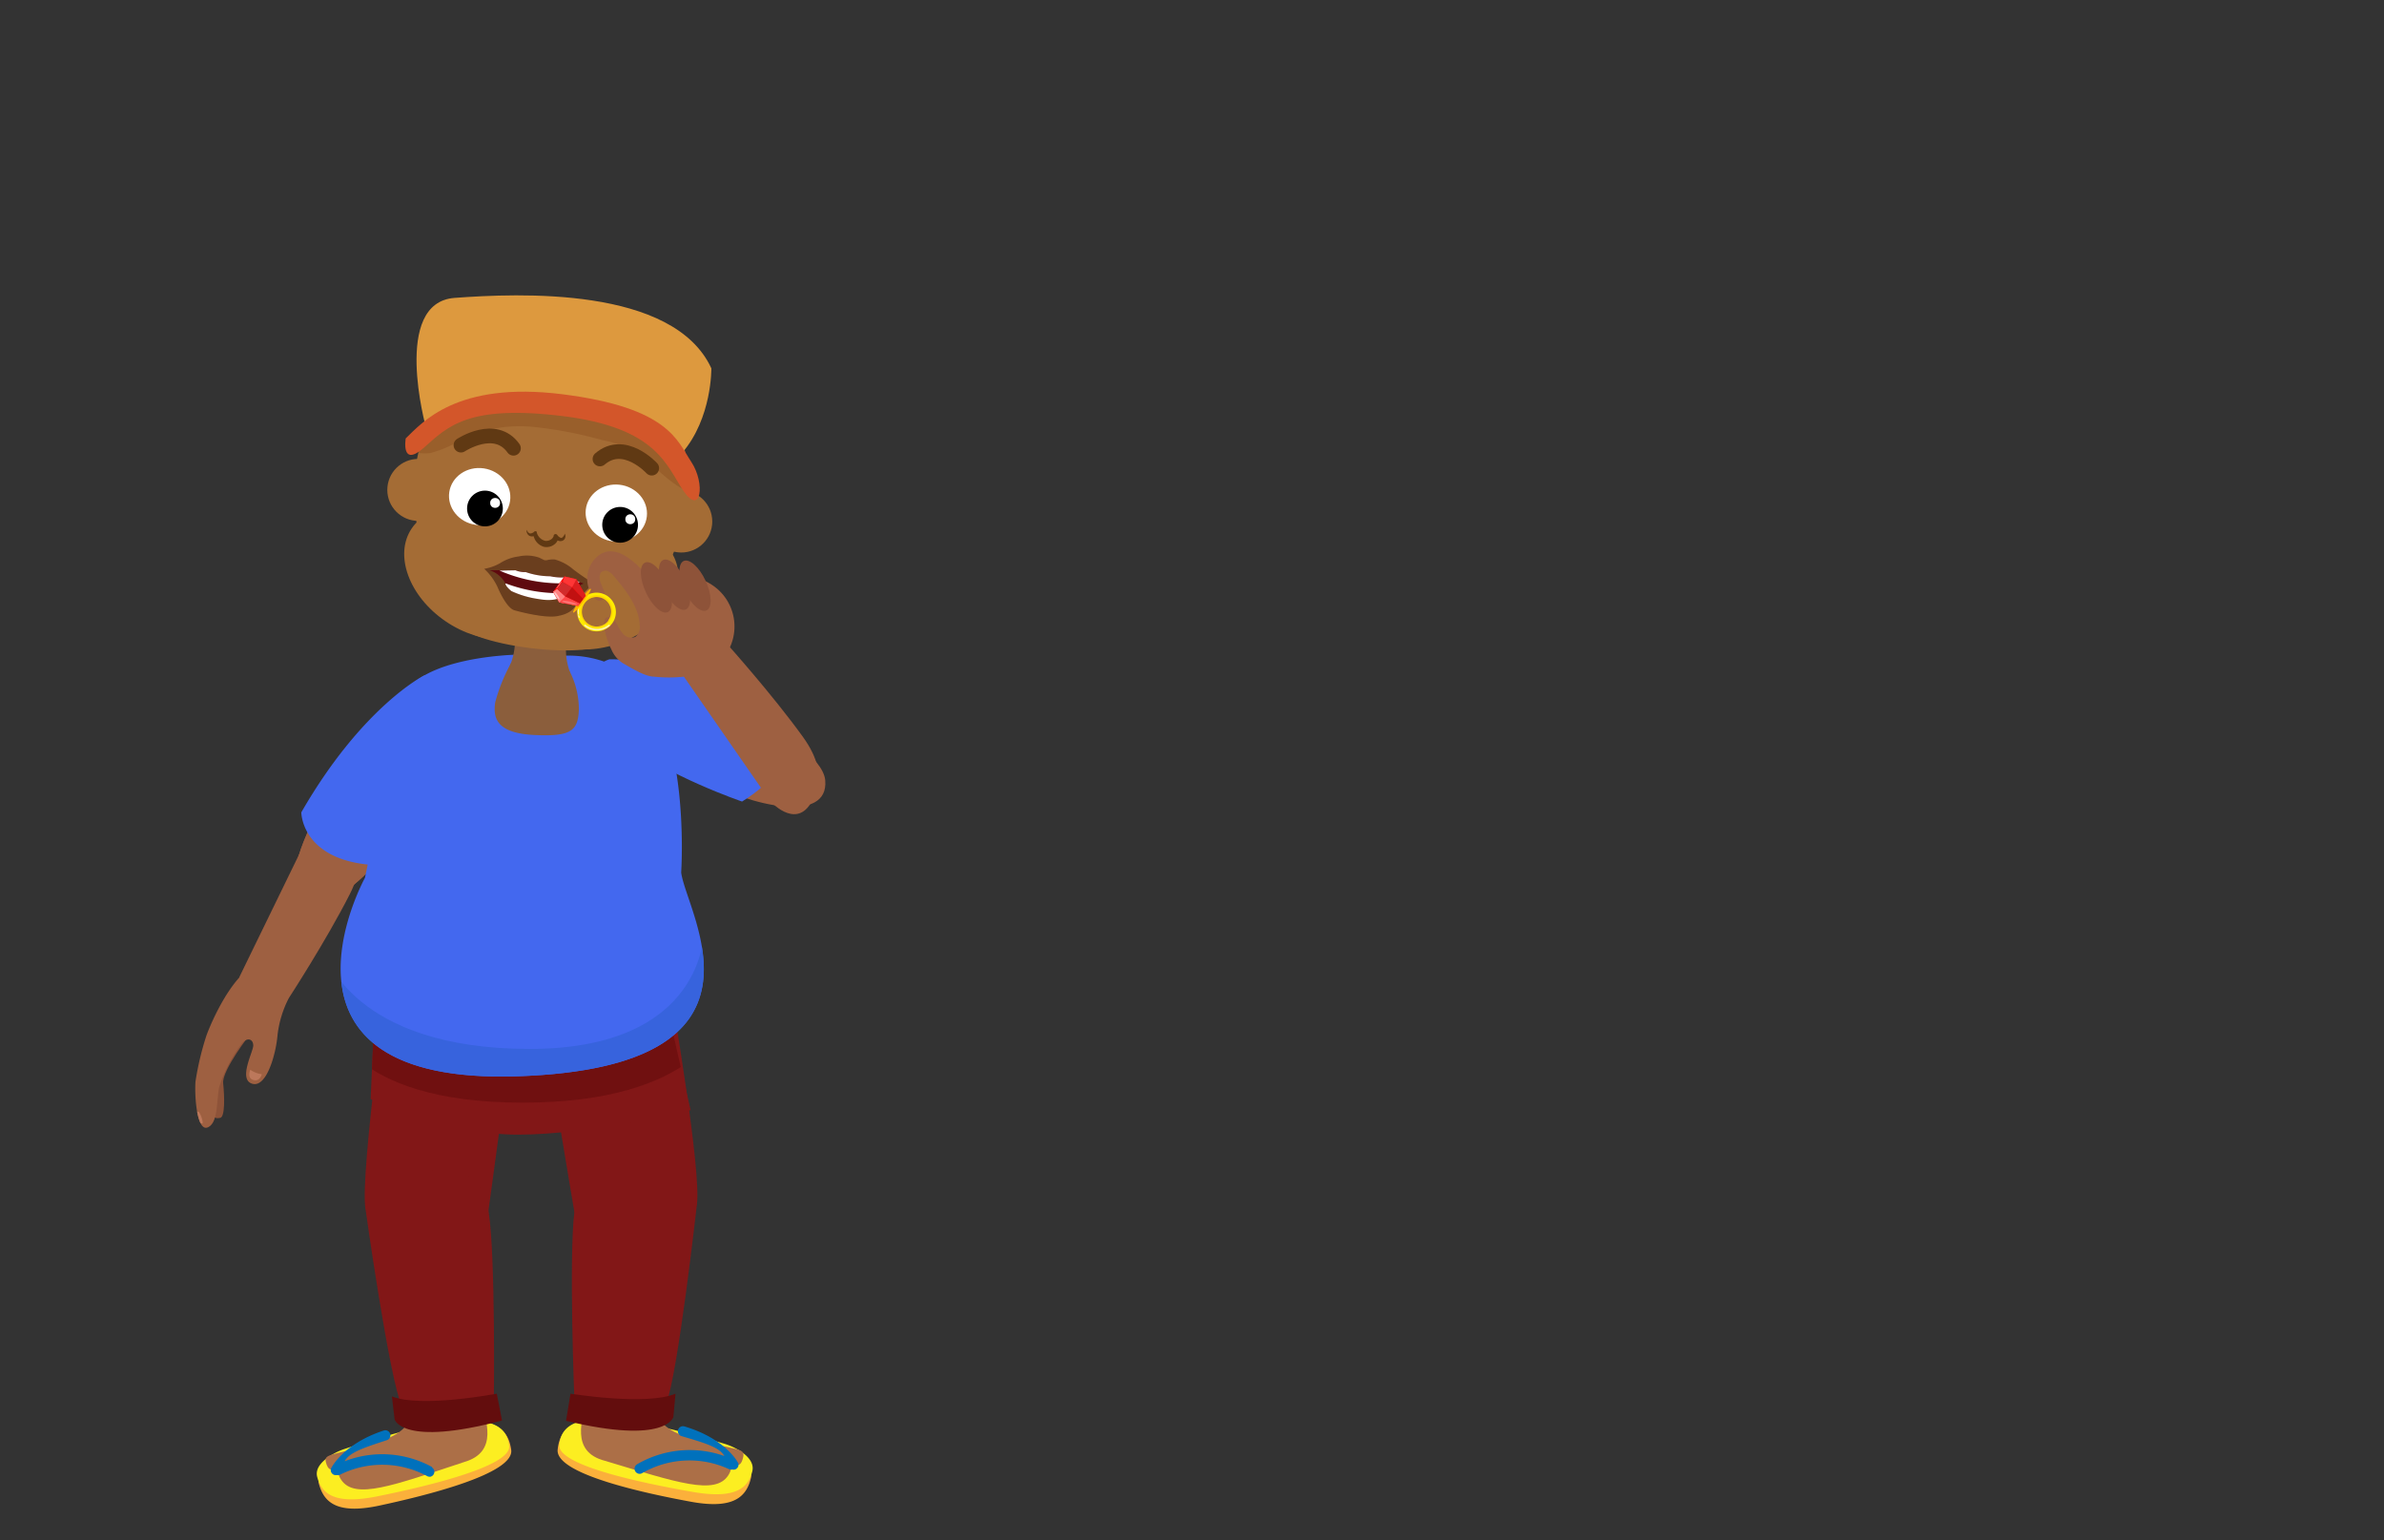 <svg xmlns="http://www.w3.org/2000/svg" xmlns:xlink="http://www.w3.org/1999/xlink" viewBox="0 0 260 168"><rect x="0" y="0" width="260" height="168" fill="#333333" stroke="none"/><defs><style>.cls-1{fill:#9e6041;}.cls-2{fill:#821717;}.cls-3{fill:#4368ef;}.cls-4{fill:#a46c35;}.cls-5{fill:#ffec00;}.cls-6{fill:red;}.cls-7{fill:#8e5339;}.cls-8{clip-path:url(#clip-path);}.cls-9{fill:#bc785b;}.cls-10{fill:#fbb03b;}.cls-11{fill:#fcee21;}.cls-12{fill:#ac6f47;}.cls-13{fill:#0071bc;}.cls-14{fill:#630d0d;}.cls-15{clip-path:url(#clip-path-2);}.cls-16{fill:#701010;}.cls-17{clip-path:url(#clip-path-3);}.cls-18{fill:#3763dd;}.cls-19{fill:#8b5e3c;}.cls-20{clip-path:url(#clip-path-4);}.cls-21{fill:#995f2b;}.cls-22{fill:#603913;}.cls-23{fill:#fff;}.cls-24,.cls-33{fill:none;stroke-linecap:round;stroke-linejoin:round;}.cls-24{stroke:#603913;stroke-width:1.6px;}.cls-25{fill:#6a3e1e;}.cls-26{fill:#5f0a0f;}.cls-27{fill:#dd993e;}.cls-28{fill:#d3562a;}.cls-29{clip-path:url(#clip-path-5);}.cls-30{fill:#ffc200;}.cls-31{fill:#fa0;opacity:0.31;}.cls-32{fill:#fff1ae;}.cls-33{stroke:#fff1ae;stroke-width:0.18px;}.cls-34{fill:#ffb600;}.cls-35{clip-path:url(#clip-path-6);}.cls-36{fill:#ff8080;}.cls-37{fill:#ff3636;}.cls-38{fill:#ff4848;}.cls-39{fill:#dd1f1f;}.cls-40{fill:#c11111;}.cls-41{fill:#d12c2c;}.cls-42{fill:#ff8f8f;}.cls-43,.cls-44{fill:#ffc2c2;}.cls-44{opacity:0.35;}</style><clipPath id="clip-path"><path class="cls-1" d="M31.49,108.87a11.77,11.77,0,0,0-1.22,4c-.16,2-1.17,5.78-2.75,5.33s.1-3.48.1-4.17-.66-1-1.31-.13a15.53,15.53,0,0,0-2.41,4.69c-.3,1.5-.09,3.89-1.25,4.37s-1.45-3.31-1.33-5a31.55,31.55,0,0,1,1.21-5.07s1.72-4.73,4.29-7l3.34,1.12Z"/></clipPath><clipPath id="clip-path-2"><path class="cls-2" d="M40.8,111.52l-.38,8.35s8.09,3.88,16.07,3.88,18.83-2.67,18.83-2.67l-2.7-11.79Z"/></clipPath><clipPath id="clip-path-3"><path class="cls-3" d="M74.29,95.16s1.27-18.7-6.73-22.27a11.78,11.78,0,0,0-6.46-1.35l-2.28-.12v-.07l-2.41.05s-10.75.16-12.61,4.85c0,0-2,9.91-4,19.49,0,0-12.49,22.67,16.76,21.64S74.85,99.62,74.29,95.16Z"/></clipPath><clipPath id="clip-path-4"><ellipse class="cls-4" cx="60.08" cy="53.21" rx="16.68" ry="14.93" transform="translate(0.07 106.5) rotate(-83.13)"/></clipPath><clipPath id="clip-path-5"><path class="cls-5" d="M63.88,65l-.46-.72-.54.73-.12.17-.54.73.82.23A2.11,2.11,0,1,0,63.88,65Zm2.46,2.71A1.61,1.61,0,1,1,66,65.41,1.61,1.61,0,0,1,66.34,67.66Z"/></clipPath><clipPath id="clip-path-6"><polygon class="cls-6" points="61.55 62.87 60.98 63.64 60.88 63.78 60.31 64.55 60.98 65.7 63.05 66.09 63.88 64.96 62.85 63.17 61.55 62.87"/></clipPath></defs><g id="_3" data-name="3"><path class="cls-7" d="M27.34,112.71s-3.15,4-3,5.44.21,3.65-.32,3.77-1.66.12-1.41-4,4.12-9.1,4.12-9.1l1.39,1Z"/><path class="cls-1" d="M31.49,108.87a11.77,11.77,0,0,0-1.22,4c-.16,2-1.17,5.78-2.75,5.33s.1-3.48.1-4.17-.66-1-1.31-.13a15.53,15.53,0,0,0-2.41,4.69c-.3,1.5-.09,3.89-1.25,4.37s-1.45-3.31-1.33-5a31.55,31.55,0,0,1,1.21-5.07s1.72-4.73,4.29-7l3.34,1.12Z"/><g class="cls-8"><path class="cls-9" d="M21.61,122.24s.49.55.5.17a3.07,3.07,0,0,0-.38-1.09s-.25-.21-.37,0S21.61,122.24,21.61,122.24Z"/></g><path class="cls-9" d="M28.55,117.16a2.75,2.75,0,0,1-1.25-.49s-.4.91.33,1.12S28.55,117.16,28.55,117.16Z"/><path class="cls-1" d="M45.79,76.05c-3.66-.54-15.39,16.52-13.4,20.87s8.42-1.47,11.73-7S52.41,77,45.79,76.05Z"/><path class="cls-1" d="M37.82,90.24s2.91,2.2.32,7.3-6.65,11.33-6.65,11.33-4.64,2.32-5.37-2.34l7.45-15.29S35.7,87.81,37.82,90.24Z"/><path class="cls-1" d="M45.79,76.05c-3.65-.54-15.38,16.52-13.39,20.87s8.41-1.47,11.73-7S52.42,77,45.79,76.05Z"/><path class="cls-3" d="M46.22,73.69S39.49,77.07,32.86,88.6c0,0,0,5.52,8.57,5.78A89.77,89.77,0,0,0,48,81.91C50.22,76.14,48.83,73.09,46.22,73.69Z"/><path class="cls-10" d="M78.78,157.68a6.94,6.94,0,0,1,1.75.86,2.62,2.62,0,0,1,1.39,2.56c-.45,2-1.71,3.58-6.55,2.69s-14.86-3-14.55-5.7S63,152.45,78.78,157.68Z"/><path class="cls-11" d="M78.89,157.43a7,7,0,0,1,1.75.77c.79.49,1.64,1.28,1.41,2.25-.42,1.72-1.66,3.11-6.48,2.27S60.75,159.9,61,157.58,63.08,152.68,78.89,157.43Z"/><path class="cls-12" d="M73.78,129.17s1.91,3-1.29,14.11-.85,12.63,3.71,13.81,5.14.81,4.81,2-.91.46-1.46.52.67.07-.12,1.29c-1.43,2.23-5.61.78-13.43-1.57-3.92-1-2.39-4.68-2.11-6.5s1-18.57,0-21S73.78,129.17,73.78,129.17Z"/><path class="cls-13" d="M69.5,159.69A11.38,11.38,0,0,1,79,158.8c-.55-1-2.3-1.46-4.67-2.17a.55.55,0,1,1,.31-1.06c4.43,1.31,5.85,3.9,5.89,4.05a.55.55,0,0,1-.42.66.33.33,0,0,1-.17,0l-.11,0a.61.61,0,0,1-.35-.06,10.29,10.29,0,0,0-9.45.45.52.52,0,0,1-.32.07.55.55,0,0,1-.43-.28A.56.56,0,0,1,69.5,159.69Z"/><ellipse class="cls-12" cx="69.01" cy="129.95" rx="5.46" ry="4.74" transform="translate(-1.78 0.96) rotate(-0.79)"/><path class="cls-12" d="M63.55,130c.08-.87-2-16.2-2-16.2L72.79,113l1.68,16.9-7.62.56Z"/><path class="cls-10" d="M37.79,158.2a6.82,6.82,0,0,0-1.73.91,2.61,2.61,0,0,0-1.31,2.6c.5,2,1.8,3.53,6.61,2.5s14.78-3.44,14.39-6.09S53.47,152.54,37.79,158.2Z"/><path class="cls-11" d="M37.67,158a7,7,0,0,0-1.72.82c-.78.52-1.62,1.32-1.35,2.28.47,1.72,1.74,3.07,6.54,2.1s14.73-3.22,14.39-5.54S53.34,152.77,37.67,158Z"/><path class="cls-12" d="M42,129.56s-1.83,3.06,1.68,14.07,1.2,12.6-3.33,13.91-5.11,1-4.76,2.1.93.44,1.48.48-.67.09.15,1.29c1.49,2.18,5.63.62,13.39-1.95,3.89-1.12,2.26-4.74,1.93-6.55s-1.5-18.53-.57-21S42,129.56,42,129.56Z"/><path class="cls-13" d="M47.12,160a11.32,11.32,0,0,0-9.53-.63c.52-1,2.26-1.53,4.61-2.3a.55.55,0,0,0-.35-1.05c-4.38,1.43-5.74,4.05-5.77,4.21a.56.56,0,0,0,.44.65h.17l.11,0a.5.5,0,0,0,.34-.07,10.31,10.31,0,0,1,9.46.19.65.65,0,0,0,.33.06.55.55,0,0,0,.19-1Z"/><ellipse class="cls-12" cx="46.79" cy="130.21" rx="5.46" ry="4.74" transform="translate(-1.79 0.66) rotate(-0.79)"/><path class="cls-12" d="M52.25,130.13c-.11-.87,1.57-16.24,1.57-16.24l-11.27-.55-1.22,16.94,7.63.35Z"/><path class="cls-2" d="M73.28,108.87S76.53,127.8,76,131.4c0,0-10.94,2.95-13.36.78,0,0-3.26-19.13-3.72-23.31S71.17,100.71,73.28,108.87Z"/><path class="cls-2" d="M76,131.4s-2.07,18.53-3.36,21.75c0,0-6,1.54-10-.53,0,0-.61-15.44,0-20.44s3.92-5.05,7.25-4.69S75.88,128.34,76,131.4Z"/><path class="cls-14" d="M62.22,152s8.28,1.35,11.45,0l-.23,2.54s-.76,3.07-11.71.42Z"/><path class="cls-2" d="M42.61,104.05s-3.4,24.11-2.75,27.77c0,0,11,2.7,13.38.43,0,0,2.73-19.6,3.07-23.89S44.49,95.67,42.61,104.05Z"/><path class="cls-2" d="M39.86,131.85s2.58,18.47,4,21.65c0,0,6,1.38,10-.8,0,0,.19-15.45-.55-20.43s-4.06-4.94-7.38-4.5S39.88,128.79,39.86,131.85Z"/><path class="cls-14" d="M54.18,152s-8.23,1.58-11.44.3l.3,2.52s.84,3,11.71.11Z"/><path class="cls-2" d="M40.8,111.52l-.38,8.35s8.09,3.88,16.07,3.88,18.83-2.67,18.83-2.67l-2.7-11.79Z"/><g class="cls-15"><path class="cls-16" d="M36.07,111.19s1.66,9.07,20.92,9.07,21.77-8.93,21.77-8.93l-4.29-6.27Z"/></g><path class="cls-3" d="M74.29,95.16s1.27-18.7-6.73-22.27a11.78,11.78,0,0,0-6.46-1.35l-2.28-.12v-.07l-2.41.05s-10.75.16-12.61,4.85c0,0-2,9.91-4,19.49,0,0-12.49,22.67,16.76,21.64S74.85,99.62,74.29,95.16Z"/><g class="cls-17"><path class="cls-18" d="M35.51,104.12s3,10.28,22.25,10.28,19-12.86,19-12.86L82,122l-48.53,1.77Z"/></g><path class="cls-19" d="M55.49,72.88a7.21,7.21,0,0,0,.27-5.44l3.31.44,3.33-.11a7.22,7.22,0,0,0-.27,5.45s.5,1.28-3.38,1.09S55.49,72.88,55.49,72.88Z"/><path class="cls-19" d="M62.13,73.22a9.1,9.1,0,0,1,1,4.21c-.11,2.21-.74,2.94-4.9,2.73S53.79,78.24,54,76.64a18.52,18.52,0,0,1,1.75-4.34Z"/><path class="cls-1" d="M68,73.74c2.89-2.3,21.59,6.6,22,11.36S82,88,76.41,84.94,62.76,77.91,68,73.74Z"/><path class="cls-3" d="M66.45,71.91s7.53-.44,19,6.22c0,0,2.79,4.75-4.52,9.29,0,0-8.15-2.76-13-6.62S63.9,72.7,66.45,71.91Z"/><ellipse class="cls-4" cx="52.16" cy="62.55" rx="6.31" ry="8.77" transform="translate(-28.88 70.65) rotate(-55.88)"/><ellipse class="cls-4" cx="65.45" cy="64.18" rx="8.77" ry="6.31" transform="translate(-18.08 26.44) rotate(-20.12)"/><ellipse class="cls-4" cx="60.08" cy="53.21" rx="16.68" ry="14.93" transform="translate(0.07 106.5) rotate(-83.13)"/><g class="cls-20"><path class="cls-21" d="M46.92,49.41a12.37,12.37,0,0,0,3.58-1.57,14.83,14.83,0,0,1,7.56-1.29A45,45,0,0,1,65.68,48a13.46,13.46,0,0,1,3.12,1c1.68.88,2.92,2.41,4.45,3.54a11.16,11.16,0,0,0,4.44,2,4.84,4.84,0,0,0,2.42,0,5.35,5.35,0,0,0,2.2-1.67,23.3,23.3,0,0,0,2.28-3A5.41,5.41,0,0,0,85.4,48c.32-1.71-.87-3.34-2.21-4.44A23.27,23.27,0,0,0,76.66,40a108,108,0,0,0-18-5.25,52.41,52.41,0,0,0-9.25-1.12,11.78,11.78,0,0,0-5.52,1,7.26,7.26,0,0,0-3.91,5.7c-.24,2.51.92,4.16,2.36,6C43.55,48,44.47,49.75,46.92,49.41Z"/></g><circle class="cls-4" cx="74.3" cy="56.88" r="3.38"/><circle class="cls-4" cx="45.62" cy="53.43" r="3.38"/><path class="cls-22" d="M61.58,58.2a.49.49,0,0,1,.07.4.52.52,0,0,1-.29.37.67.67,0,0,1-.49,0,1.17,1.17,0,0,1-.38-.26l.42-.12a1.13,1.13,0,0,1-.56.86,1.18,1.18,0,0,1-.48.19,1.37,1.37,0,0,1-.54,0,1.6,1.6,0,0,1-1.17-1.43l.35.15a1,1,0,0,1-.37.13.62.62,0,0,1-.42-.06.67.67,0,0,1-.29-.65c.09.2.23.39.39.4a.63.63,0,0,0,.43-.18.2.2,0,0,1,.29,0,.12.12,0,0,1,0,.08l0,0a1.28,1.28,0,0,0,.89.9.69.69,0,0,0,.28,0,.71.71,0,0,0,.28-.09.73.73,0,0,0,.39-.42l0-.07a.22.22,0,0,1,.28-.14.27.27,0,0,1,.12.09.77.77,0,0,0,.42.32.3.3,0,0,0,.22-.15A.51.51,0,0,0,61.58,58.2Z"/><ellipse class="cls-23" cx="67.21" cy="55.95" rx="3.11" ry="3.35" transform="translate(4.1 116.49) rotate(-83.58)"/><circle cx="67.63" cy="57.24" r="1.95"/><circle class="cls-23" cx="68.74" cy="56.63" r="0.54"/><ellipse class="cls-23" cx="52.31" cy="54.16" rx="3.11" ry="3.35" transform="translate(-8.87 98.05) rotate(-81.65)"/><path class="cls-24" d="M71.08,51.06s-3-3.28-5.65-1"/><path class="cls-24" d="M50.27,48.55S54,46.08,56,48.89"/><circle cx="52.89" cy="55.46" r="1.95"/><circle class="cls-23" cx="54" cy="54.85" r="0.54"/><path class="cls-25" d="M58.81,60.82a4.14,4.14,0,0,0-2.25-.13,4.85,4.85,0,0,0-2,.72,5.28,5.28,0,0,1-1.75.63,6.43,6.43,0,0,1,1.46,2s.91,2.25,1.83,2.52c0,0,3.47,1,4.89.59,0,0,1.77-.25,2-1.7s0,0,0,0,1.42-1.71,1.87-1.76a24.52,24.52,0,0,1-2.35-1.6,5.24,5.24,0,0,0-2-1.07,2.66,2.66,0,0,0-.88.08l-.25,0Z"/><path class="cls-26" d="M53.38,62.19s2.39,0,2.84,0a5,5,0,0,0,1.1.19,7.33,7.33,0,0,0,2.68.46,9.53,9.53,0,0,0,1.46.13,14.8,14.8,0,0,1,2.18.67,16.94,16.94,0,0,0-2.43,1.48s-.61.55-2.79.15a9.51,9.51,0,0,1-2.7-.84,1.88,1.88,0,0,1-.67-.93A3,3,0,0,0,53.38,62.19Z"/><path class="cls-23" d="M54.48,62.23a16.74,16.74,0,0,0,8.78,1.26,17.6,17.6,0,0,0-1.8-.51A6.23,6.23,0,0,1,60,62.85a8.24,8.24,0,0,1-2.68-.46,2.54,2.54,0,0,1-1.1-.19Z"/><path class="cls-23" d="M55.13,63.62a16.58,16.58,0,0,0,6.6,1.06h.09a3.51,3.51,0,0,0-.58.42s-.65.58-2.59.22a10.27,10.27,0,0,1-2.89-.86S55.09,63.92,55.13,63.62Z"/><ellipse class="cls-4" cx="58.08" cy="68.91" rx="1.79" ry="8.02" transform="translate(-17.39 118.16) rotate(-83)"/><path class="cls-27" d="M46.46,46.64S42.68,33,49.58,32.49s23.86-1.29,28,7.68c0,0,.09,5.42-3.19,9.23C74.39,49.4,67.05,37.73,46.46,46.64Z"/><path class="cls-28" d="M44.25,47.81s-.57,3.27,2,1S51,44.11,61.36,45.38s11.32,5.45,13.2,8.19,2.39-.83.84-3.18S72.92,44.46,61.34,43,46,46.15,44.25,47.81Z"/><path class="cls-1" d="M88.39,87.66s2.54-2.62-.8-7.26-8.31-10.18-8.31-10.18-4.94-1.58-5,3.14l9.71,14S86.66,90.39,88.39,87.66Z"/><path class="cls-1" d="M71.33,73.8c-1,0-2.56-1-3.42-1.48a3.38,3.38,0,0,1-1.24-1.5,8.78,8.78,0,0,1-.79-2.5c-.06-.36,0-.83.31-1a.74.74,0,0,1,.8.33c.35.42.54,1,.88,1.37a1.18,1.18,0,0,0,1.42.44,1.35,1.35,0,0,0,.48-1.24c-.08-2-1.46-3.77-2.78-5.33a2,2,0,0,0-.66-.58.68.68,0,0,0-.81.16,1,1,0,0,0-.12.57c0,.8,1.14,2.1.29,2.38-.33.23-.78,0-1-.35a3.23,3.23,0,0,1,.65-4.53c1.42-1,3,0,4.26,1.19a3.27,3.27,0,0,0,.85.68,1.49,1.49,0,0,0,.56.07c2.57,0,5.39.1,7.3,1.82a5.42,5.42,0,0,1-2.33,9.29A15.41,15.41,0,0,1,71.33,73.8Z"/><ellipse class="cls-7" cx="71.59" cy="64.06" rx="1.27" ry="2.97" transform="translate(-20.28 35.97) rotate(-24.82)"/><ellipse class="cls-7" cx="73.56" cy="63.77" rx="1.27" ry="2.97" transform="translate(-19.97 36.77) rotate(-24.82)"/><ellipse class="cls-7" cx="75.8" cy="63.88" rx="1.27" ry="2.97" transform="translate(-19.81 37.72) rotate(-24.82)"/><path class="cls-5" d="M63.88,65l-.46-.72-.54.73-.12.17-.54.73.82.23A2.11,2.11,0,1,0,63.88,65Zm2.46,2.71A1.61,1.61,0,1,1,66,65.41,1.61,1.61,0,0,1,66.34,67.66Z"/><g class="cls-29"><rect class="cls-30" x="61.27" y="64.82" width="3.08" height="0.41" transform="matrix(0.59, -0.81, 0.81, 0.59, -26.8, 77.07)"/><circle class="cls-31" cx="65.06" cy="66.69" r="1.78"/></g><ellipse class="cls-32" cx="63.07" cy="66.72" rx="0.07" ry="0.34" transform="translate(-1.67 1.62) rotate(-1.45)"/><ellipse class="cls-32" cx="63.14" cy="67.24" rx="0.07" ry="0.16" transform="translate(-20.16 27.63) rotate(-21.37)"/><path class="cls-33" d="M63.8,68.21a2.11,2.11,0,0,0,2.63,0"/><ellipse class="cls-34" cx="63.47" cy="65.52" rx="1.61" ry="0.2" transform="translate(-26.92 77.8) rotate(-53.65)"/><polygon class="cls-6" points="61.55 62.87 60.98 63.64 60.88 63.78 60.31 64.55 60.98 65.7 63.05 66.09 63.88 64.96 62.85 63.17 61.55 62.87"/><g class="cls-35"><path class="cls-36" d="M61.37,66.26s.27-1.22.27-1.22l-.88-.81-.62.43,0,.74Z"/><path class="cls-37" d="M63.45,63.43l-1.08.63-1-.6.23-.72.69-.26Z"/><path class="cls-38" d="M60.74,65.94l.92-.91,1.9.92-.67.76Z"/><path class="cls-39" d="M63,62.9s-.6,1.15-.6,1.15l1.45,1.54.53-.86Z"/><polygon class="cls-40" points="61.64 65.04 62.37 64.05 63.6 65.33 63.26 65.81 61.64 65.04"/><polygon class="cls-41" points="60.76 64.23 61.33 63.46 62.37 64.05 61.64 65.04 60.76 64.23"/></g><ellipse class="cls-42" cx="60.97" cy="63.8" rx="0.52" ry="0.04" transform="translate(-26.55 75.09) rotate(-53.65)"/><ellipse class="cls-43" cx="60.73" cy="64.99" rx="0.1" ry="0.49" transform="translate(-25.85 44.62) rotate(-33.71)"/><ellipse class="cls-44" cx="62.12" cy="65.73" rx="0.13" ry="0.81" transform="translate(-15.28 112.52) rotate(-77.77)"/></g></svg>
